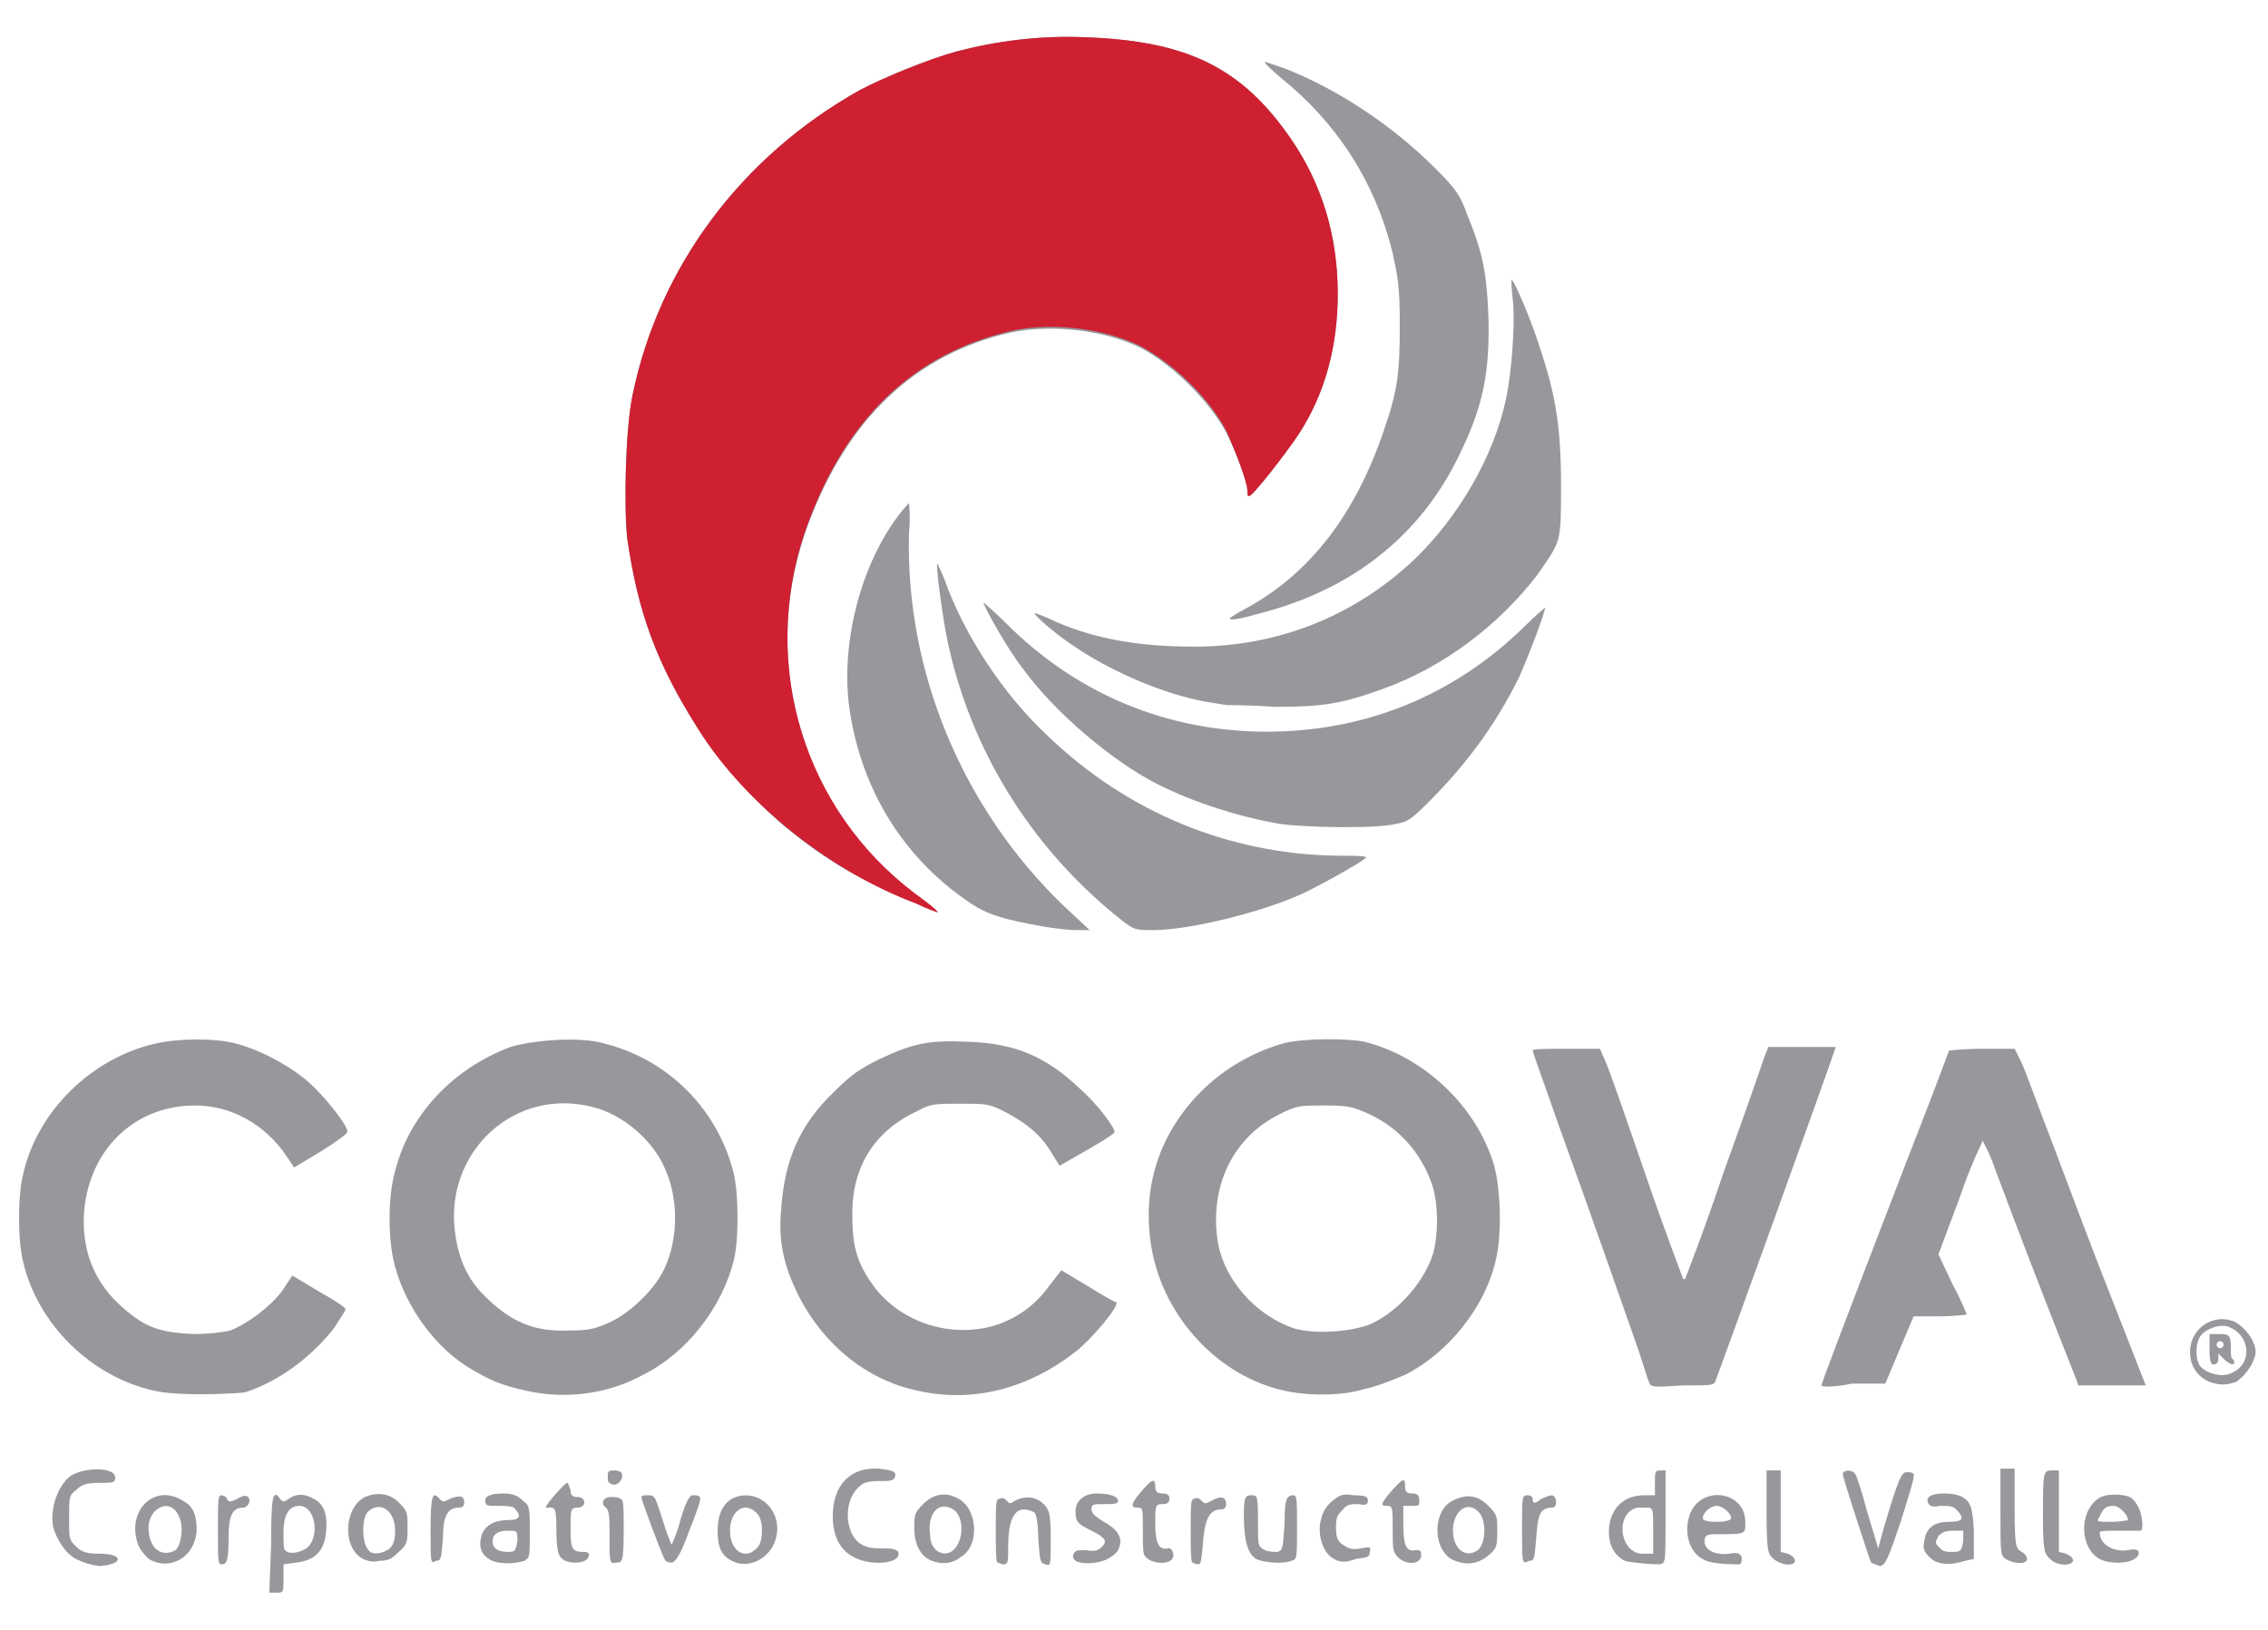 <?xml version="1.0" encoding="utf-8"?>
<!-- Generator: Adobe Illustrator 25.2.1, SVG Export Plug-In . SVG Version: 6.00 Build 0)  -->
<svg version="1.1" id="Capa_1" xmlns="http://www.w3.org/2000/svg" xmlns:xlink="http://www.w3.org/1999/xlink" x="0px" y="0px"
	 viewBox="0 0 128 92" style="enable-background:new 0 0 128 92;" xml:space="preserve">
<style type="text/css">
	.st0{fill:#97989C;}
	.st1{fill:#CE2031;}
</style>
<g>
	<path class="st0" d="M15.3,87.2c0-2.7,0.1-3.2,0.5-2.6c0.2,0.2,0.2,0.2,0.5,0c0.4-0.3,0.9-0.3,1.4,0c0.6,0.3,0.8,0.9,0.7,1.9
		c-0.1,1.1-0.7,1.6-1.7,1.7L16,88.3v0.8c0,0.8,0,0.8-0.4,0.8h-0.4L15.3,87.2L15.3,87.2z M17.1,87.5c1-0.4,0.8-2.5-0.2-2.5
		c-0.6,0-0.9,0.5-0.9,1.5c0,0.5,0,1,0.1,1C16.2,87.7,16.7,87.7,17.1,87.5z"/>
	<path class="st0" d="M4.3,88c-0.6-0.3-1.1-1.1-1.3-1.8c-0.2-1.1,0.3-2.4,1-2.9c0.8-0.5,2.5-0.5,2.5,0.1c0,0.3-0.1,0.3-0.9,0.3
		c-0.7,0-1,0.1-1.3,0.4c-0.4,0.3-0.4,0.4-0.4,1.6s0,1.2,0.4,1.6c0.3,0.3,0.6,0.4,1.3,0.4c1.4,0,1.4,0.6,0,0.7
		C5,88.3,4.7,88.2,4.3,88L4.3,88z"/>
	<path class="st0" d="M8.4,88c-0.2-0.2-0.5-0.5-0.6-0.8c-0.7-1.9,0.9-3.5,2.5-2.5c0.6,0.3,0.8,0.8,0.8,1.7C11,87.9,9.6,88.7,8.4,88z
		 M9.9,87.5c0.3-0.2,0.5-1.3,0.2-1.9c-0.5-1.2-1.9-0.4-1.7,0.9C8.5,87.5,9.2,87.9,9.9,87.5z"/>
	<path class="st0" d="M12.3,86.3c0-1.6,0-1.9,0.2-1.9c0.1,0,0.3,0.1,0.3,0.2c0.1,0.2,0.2,0.2,0.6,0c0.3-0.2,0.5-0.2,0.6-0.1
		c0.2,0.2,0,0.6-0.3,0.6c-0.6,0-0.8,0.5-0.8,1.7c0,1.3-0.1,1.5-0.4,1.5C12.3,88.3,12.3,88.1,12.3,86.3z"/>
	<path class="st0" d="M20.5,88c-1.2-0.6-1.1-2.9,0.1-3.5c0.7-0.3,1.4-0.2,1.9,0.3c0.5,0.5,0.5,0.6,0.5,1.4c0,0.8,0,1-0.5,1.4
		c-0.4,0.4-0.6,0.5-1.1,0.5C21.1,88.2,20.7,88.1,20.5,88L20.5,88z M22,87.4c0.2-0.2,0.3-0.5,0.3-1c0-1.1-0.8-1.7-1.5-1.1
		c-0.4,0.3-0.4,1.8,0,2.2C21,87.8,21.6,87.7,22,87.4L22,87.4z"/>
	<path class="st0" d="M24.3,86.4c0-1.9,0.1-2.3,0.5-1.8c0.2,0.2,0.2,0.2,0.6,0c0.5-0.2,0.8-0.2,0.8,0.2c0,0.2-0.1,0.3-0.3,0.3
		c-0.6,0-0.9,0.4-0.9,1.7c-0.1,1.2-0.1,1.3-0.4,1.3C24.3,88.3,24.3,88.2,24.3,86.4z"/>
	<path class="st0" d="M27.6,88c-0.5-0.3-0.6-0.8-0.4-1.4c0.2-0.5,0.7-0.8,1.5-0.8c0.6,0,0.8-0.2,0.3-0.7C28.8,85,28.5,85,28.1,85
		c-0.5,0-0.7,0-0.7-0.2c-0.1-0.3,0.2-0.5,1-0.5c0.5,0,0.8,0.1,1.1,0.4c0.4,0.3,0.4,0.4,0.4,1.8c0,1.4,0,1.4-0.3,1.6
		C29,88.3,28,88.3,27.6,88L27.6,88z M29.2,87c0-0.6,0-0.6-0.5-0.6c-0.6,0-0.9,0.2-0.9,0.6c0,0.4,0.3,0.6,0.9,0.6
		C29.1,87.6,29.1,87.5,29.2,87z"/>
	<path class="st0" d="M31.9,88.1c-0.4-0.2-0.5-0.5-0.5-1.9c0-1-0.1-1.1-0.3-1.1c-0.1,0-0.3,0-0.3,0c0-0.2,1.1-1.4,1.2-1.4
		c0.1,0,0.1,0.2,0.2,0.4c0,0.3,0.1,0.4,0.4,0.4c0.5,0,0.5,0.6,0,0.6c-0.4,0-0.4,0.1-0.4,1.2c0,1.2,0.1,1.3,0.8,1.3
		c0.2,0,0.3,0.1,0.2,0.3C33.1,88.2,32.4,88.3,31.9,88.1L31.9,88.1z"/>
	<path class="st0" d="M34.4,86.8c0-1.2,0-1.5-0.2-1.7c-0.3-0.2-0.2-0.6,0.3-0.6c0.2,0,0.4,0,0.5,0.1c0.2,0,0.2,0.4,0.2,1.8
		c0,1.8-0.1,1.8-0.4,1.8C34.4,88.3,34.4,88.2,34.4,86.8z"/>
	<path class="st0" d="M37.5,88c-0.2-0.4-1.3-3.3-1.3-3.5c0-0.1,0.2-0.1,0.4-0.1c0.4,0,0.4,0.2,0.8,1.4c0.2,0.7,0.5,1.4,0.5,1.4
		c0,0,0.3-0.6,0.5-1.4c0.3-1,0.5-1.4,0.7-1.4c0.2,0,0.3,0,0.4,0.1c0.1,0.1-0.2,0.9-0.6,1.9c-0.5,1.4-0.8,1.8-1,1.8
		C37.8,88.2,37.6,88.2,37.5,88L37.5,88z"/>
	<path class="st0" d="M41.3,88.1c-0.6-0.3-0.8-0.8-0.8-1.7c0-0.9,0.3-1.5,0.8-1.8c1.4-0.7,2.9,0.6,2.5,2.2
		C43.5,88,42.2,88.6,41.3,88.1z M42.7,87.4c0.2-0.2,0.3-0.5,0.3-1s-0.1-0.8-0.3-1c-0.7-0.7-1.5-0.1-1.5,1
		C41.2,87.5,42,88.1,42.7,87.4z"/>
	<path class="st0" d="M48.2,87.9c-0.8-0.4-1.2-1.2-1.2-2.3c0-1.8,1-2.8,2.6-2.7c0.9,0.1,1,0.2,0.9,0.5c-0.1,0.2-0.3,0.2-0.9,0.2
		c-0.7,0-0.9,0.1-1.2,0.4c-0.8,0.8-0.7,2.5,0.1,3.1c0.3,0.2,0.6,0.3,1.2,0.3s0.8,0,1,0.2C50.9,88.3,49.1,88.4,48.2,87.9L48.2,87.9z"
		/>
	<path class="st0" d="M52.6,88.1c-0.6-0.2-1-0.9-1-1.8c0-0.8,0-0.9,0.5-1.4c0.6-0.6,1.3-0.7,2-0.3c1.1,0.6,1.2,2.7,0.1,3.3
		C53.7,88.3,53.1,88.3,52.6,88.1L52.6,88.1z M53.9,87.4c0.5-0.6,0.5-1.8-0.1-2.2c-0.8-0.5-1.5,0.2-1.3,1.5
		C52.5,87.6,53.4,88,53.9,87.4L53.9,87.4z"/>
	<path class="st0" d="M56.3,88.2c-0.1,0-0.1-0.9-0.1-1.8c0-1.5,0-1.8,0.2-1.8c0.2-0.1,0.3,0,0.4,0.1c0.2,0.2,0.2,0.2,0.5,0
		c0.6-0.3,1.2-0.2,1.6,0.2c0.3,0.3,0.4,0.5,0.4,1.9c0,1.6,0,1.6-0.3,1.5s-0.3-0.1-0.4-1.4c0-0.7-0.1-1.4-0.2-1.5
		c-0.1-0.1-0.4-0.2-0.6-0.2c-0.6,0-0.9,0.7-0.9,2.1c0,0.9,0,1-0.3,1C56.5,88.3,56.4,88.2,56.3,88.2L56.3,88.2z"/>
	<path class="st0" d="M60.7,88.1c-0.1-0.1-0.2-0.2-0.1-0.4c0.1-0.2,0.2-0.2,0.7-0.2c0.5,0.1,0.7,0,0.9-0.2c0.3-0.3,0.2-0.5-0.6-0.9
		c-0.8-0.4-0.9-0.5-0.9-1.1c0-0.6,0.5-1,1.2-1c0.8,0,1.2,0.2,1.2,0.4c0,0.2-0.2,0.2-0.8,0.2c-0.6,0-0.7,0-0.7,0.3
		c0,0.2,0.2,0.4,0.7,0.7c0.9,0.5,1.1,1,0.8,1.6c-0.1,0.2-0.4,0.4-0.6,0.5C61.9,88.3,61,88.3,60.7,88.1L60.7,88.1z"/>
	<path class="st0" d="M64.8,88c-0.3-0.2-0.3-0.3-0.3-1.6s0-1.3-0.3-1.3c-0.4,0-0.4-0.2,0.2-0.9c0.6-0.7,0.8-0.8,0.8-0.3
		c0,0.3,0.1,0.4,0.4,0.4c0.3,0,0.4,0.1,0.4,0.3s-0.1,0.3-0.4,0.3c-0.4,0-0.4,0.1-0.4,1.1c0,1.1,0.2,1.5,0.7,1.4
		c0.2-0.1,0.4,0.3,0.3,0.5C66.1,88.3,65.2,88.3,64.8,88z"/>
	<path class="st0" d="M67.3,88.2c-0.1,0-0.1-0.9-0.1-1.8c0-1.5,0-1.8,0.2-1.8c0.2-0.1,0.3,0,0.4,0.1c0.2,0.2,0.2,0.2,0.6,0
		c0.5-0.3,0.8-0.2,0.8,0.2c0,0.2-0.1,0.3-0.3,0.3c-0.6,0-0.9,0.5-1,1.8c-0.1,1.1-0.1,1.3-0.3,1.3C67.5,88.3,67.3,88.2,67.3,88.2
		L67.3,88.2z"/>
	<path class="st0" d="M70.9,88c-0.5-0.3-0.7-1.1-0.7-2.5c0-1,0.1-1.1,0.4-1.1c0.4,0,0.4,0,0.4,1.9c0,0.9,0,1,0.4,1.2
		c0.2,0.1,0.6,0.1,0.7,0.1c0.3-0.1,0.3-0.2,0.4-1.6c0-1.4,0.1-1.5,0.4-1.6c0.3,0,0.3,0,0.3,1.8c0,1.8,0,1.8-0.3,1.9
		C72.4,88.3,71.3,88.2,70.9,88L70.9,88z"/>
	<path class="st0" d="M75.3,88c-0.6-0.3-0.9-1.2-0.8-2c0.1-0.5,0.2-0.8,0.6-1.2c0.5-0.4,0.6-0.5,1.3-0.4c0.7,0,0.8,0.1,0.8,0.3
		s-0.1,0.3-0.5,0.2c-0.4,0-0.7,0-0.9,0.3c-0.3,0.3-0.4,0.4-0.4,1s0.1,0.8,0.4,1c0.3,0.2,0.5,0.3,1,0.2c0.5-0.1,0.6-0.1,0.5,0.2
		c0,0.3-0.1,0.3-0.8,0.4C76,88.2,75.6,88.2,75.3,88L75.3,88z"/>
	<path class="st0" d="M78.9,87.9c-0.3-0.3-0.3-0.5-0.3-1.6c0-1.2,0-1.3-0.3-1.3c-0.4,0-0.4-0.1,0.2-0.8c0.7-0.8,0.8-0.8,0.8-0.3
		c0,0.3,0.1,0.4,0.4,0.4c0.3,0,0.4,0.1,0.4,0.4c0,0.3,0,0.3-0.4,0.3h-0.5v1.1c0,1.2,0.2,1.5,0.7,1.4c0.2,0,0.3,0,0.3,0.2
		C80.3,88.3,79.4,88.4,78.9,87.9z"/>
	<path class="st0" d="M81.9,88c-1.1-0.7-1-2.8,0.1-3.3c0.8-0.4,1.4-0.3,2,0.3c0.5,0.5,0.5,0.6,0.5,1.4c0,0.8,0,1-0.5,1.4
		C83.4,88.3,82.7,88.4,81.9,88L81.9,88z M83.4,87.5c0.5-0.4,0.5-1.8,0-2.2c-0.6-0.6-1.4,0-1.4,1.1C82,87.4,82.7,88,83.4,87.5z"/>
	<path class="st0" d="M85.9,86.3c0-1.8,0-1.9,0.3-1.9c0.2,0,0.3,0.1,0.3,0.2c0,0.3,0.1,0.3,0.5,0c0.2-0.1,0.5-0.2,0.6-0.2
		c0.3,0.1,0.3,0.7,0,0.7c-0.7,0-0.8,0.4-0.9,1.7c-0.1,1.2-0.1,1.3-0.4,1.3C85.9,88.3,85.9,88.3,85.9,86.3L85.9,86.3z"/>
	<path class="st0" d="M91.7,88.1c-0.6-0.3-0.9-0.9-0.9-1.6c0-1.3,0.8-2.1,2-2.1h0.6v-0.7c0-0.7,0-0.7,0.4-0.7H94v2.6
		c0,2.6,0,2.6-0.3,2.7C93.1,88.3,92,88.2,91.7,88.1L91.7,88.1z M93.3,86.4c0-1.1,0-1.2-0.2-1.3c-0.2,0-0.5,0-0.7,0
		c-1.3,0.3-1,2.7,0.4,2.6l0.5,0L93.3,86.4L93.3,86.4z"/>
	<path class="st0" d="M96.1,88c-0.8-0.4-1.1-1.6-0.7-2.6c0.7-1.6,3.1-1.2,3.1,0.5c0,0.7,0.1,0.7-1.7,0.7c-0.5,0-0.6,0.1-0.6,0.4
		c0,0.5,0.6,0.8,1.4,0.7c0.5-0.1,0.6,0,0.7,0.2c0,0.2,0,0.3-0.1,0.4C97.8,88.3,96.5,88.3,96.1,88L96.1,88z M97.7,85.7
		c0-0.3-0.5-0.7-0.8-0.7c-0.4,0-0.8,0.4-0.8,0.7c0,0.1,0.2,0.2,0.8,0.2C97.4,85.9,97.7,85.8,97.7,85.7z"/>
	<path class="st0" d="M100.1,88c-0.3-0.3-0.4-0.3-0.4-2.6V83l0.4,0l0.4,0v2.3v2.3l0.4,0.1c0.2,0.1,0.4,0.2,0.4,0.4
		C101.3,88.4,100.6,88.4,100.1,88L100.1,88z"/>
	<path class="st0" d="M105.6,88.2c-0.1-0.2-1.6-4.8-1.6-5c0-0.2,0.5-0.3,0.7,0c0.1,0.1,0.4,1.1,0.7,2.2l0.6,2l0.3-1.1
		c0.8-2.7,1-3.2,1.3-3.2c0.2,0,0.3,0,0.4,0.1c0.1,0.1-0.3,1.3-0.7,2.6c-0.8,2.4-0.9,2.5-1.2,2.6C105.8,88.3,105.6,88.2,105.6,88.2
		L105.6,88.2z"/>
	<path class="st0" d="M108.9,87.9c-0.3-0.3-0.4-0.5-0.3-0.9c0.1-0.8,0.6-1.1,1.4-1.1c0.8,0,0.9-0.2,0.4-0.7
		c-0.2-0.2-0.4-0.2-0.9-0.2c-0.5,0.1-0.6,0-0.7-0.2c-0.1-0.3,0.2-0.5,0.9-0.5c0.8,0,1.3,0.2,1.5,0.7c0.1,0.2,0.2,0.9,0.2,1.7v1.3
		l-0.5,0.1C110,88.4,109.3,88.3,108.9,87.9L108.9,87.9z M110.8,87l0-0.6h-0.6c-0.4,0-0.6,0.1-0.8,0.3c-0.2,0.4-0.2,0.4,0.1,0.7
		c0.2,0.2,0.4,0.2,0.7,0.2C110.7,87.6,110.7,87.5,110.8,87L110.8,87z"/>
	<path class="st0" d="M113.2,88c-0.3-0.2-0.3-0.3-0.3-2.7v-2.4h0.4h0.4l0,2.3c0,2.2,0.1,2.2,0.4,2.4c0.2,0.1,0.3,0.3,0.3,0.4
		C114.4,88.3,113.7,88.3,113.2,88z"/>
	<path class="st0" d="M115.7,88c-0.3-0.3-0.4-0.4-0.4-2.3c0-2.6,0-2.7,0.5-2.7h0.4v2.3v2.3l0.4,0.1c0.2,0.1,0.4,0.2,0.4,0.4
		C116.9,88.4,116.1,88.4,115.7,88L115.7,88z"/>
	<path class="st0" d="M118.5,88c-1.1-0.6-1.2-2.6-0.1-3.4c0.4-0.3,1.3-0.3,1.8-0.1c0.2,0.1,0.4,0.4,0.5,0.6c0.2,0.4,0.3,1.3,0.1,1.3
		c-0.1,0-0.6,0-1.2,0c-0.6,0-1.1,0-1.1,0.1c0,0,0,0.2,0.1,0.4c0.2,0.4,0.8,0.7,1.5,0.6c0.4-0.1,0.6,0,0.6,0.1
		C120.8,88.2,119.3,88.4,118.5,88L118.5,88z M120.1,85.8c0-0.3-0.5-0.8-0.8-0.8c-0.4,0-0.6,0.1-0.8,0.6c-0.2,0.3-0.2,0.3,0.7,0.3
		C119.7,85.9,120.1,85.8,120.1,85.8z"/>
	<path class="st0" d="M34.4,83.7c-0.1,0-0.1-0.2-0.1-0.4c0-0.3,0.1-0.3,0.4-0.3c0.2,0,0.4,0.1,0.4,0.2C35.2,83.6,34.7,84,34.4,83.7
		L34.4,83.7z"/>
	<path class="st0" d="M8.7,78.5c-3.6-0.8-6.6-3.8-7.4-7.3C1,70,1,67.5,1.3,66.3c0.8-3.6,3.9-6.6,7.5-7.4c1.3-0.3,3.4-0.3,4.5,0
		c1.2,0.3,2.8,1.1,3.9,2c1,0.8,2.5,2.7,2.4,3c0,0.1-0.7,0.6-1.5,1.1l-1.5,0.9l-0.4-0.6c-1.2-1.8-3.1-2.9-5.2-2.9
		c-3.2,0-5.7,2.2-6.2,5.5c-0.3,2.2,0.3,4.2,1.9,5.7c1.4,1.3,2.2,1.6,4.2,1.7c0.9,0,1.7-0.1,2.1-0.2c1-0.4,2.2-1.3,2.9-2.2l0.6-0.9
		l1.5,0.9c0.9,0.5,1.5,0.9,1.5,1s-0.3,0.5-0.6,1c-1.3,1.7-3.2,3.1-5.1,3.7C12.6,78.7,10,78.8,8.7,78.5z"/>
	<path class="st0" d="M29.7,78.5c-1.4-0.3-2.1-0.6-3.4-1.4c-2-1.3-3.6-3.7-4.1-6c-0.3-1.4-0.3-3.6,0.1-5c0.8-3.2,3.3-5.8,6.5-7
		c1.3-0.4,4-0.6,5.3-0.2c3.6,0.9,6.4,3.7,7.3,7.3c0.3,1.2,0.3,3.9,0,5c-0.7,2.7-2.7,5.2-5.1,6.4C34.3,78.7,31.9,79,29.7,78.5
		L29.7,78.5z M34.5,74.6c1.2-0.6,2.5-1.9,3-3c0.8-1.7,0.8-4,0-5.7c-0.7-1.6-2.4-3-4-3.4c-4.5-1.2-8.5,2.6-7.8,7.2
		c0.2,1.4,0.7,2.5,1.6,3.4c1.5,1.5,2.8,2.1,4.9,2C33.3,75.1,33.6,75,34.5,74.6L34.5,74.6z"/>
	<path class="st0" d="M51.8,78.5c-2.9-0.6-5.3-2.6-6.7-5.3c-0.9-1.8-1.2-3.2-1-5.1c0.2-2.6,1-4.6,3-6.5c1-1,1.5-1.3,2.5-1.8
		c1.9-0.9,2.8-1.1,5-1c2.7,0.1,4.4,0.8,6.4,2.7c0.9,0.8,1.9,2.1,1.9,2.4c0,0.1-0.8,0.6-2.4,1.5l-0.7,0.4l-0.5-0.8
		c-0.6-1-1.5-1.7-2.7-2.3c-0.8-0.4-1-0.4-2.4-0.4s-1.7,0-2.4,0.4c-2.4,1.1-3.7,3.1-3.7,5.8c0,1.7,0.2,2.6,1,3.8
		c1.5,2.3,4.5,3.3,7.1,2.5c1.2-0.4,2.2-1.1,3-2.2l0.7-0.9l1.5,0.9c0.8,0.5,1.5,0.9,1.6,0.9c0.2,0.2-1.4,2.1-2.3,2.8
		C58,78.4,54.9,79.2,51.8,78.5L51.8,78.5z"/>
	<path class="st0" d="M72.5,78.5c-3.7-0.8-6.8-4.1-7.5-8c-0.6-3.4,0.4-6.5,2.8-8.9c1.3-1.3,2.9-2.2,4.6-2.7c1.1-0.3,3.6-0.3,4.6-0.1
		c3.2,0.8,6.1,3.4,7.2,6.6c0.5,1.3,0.6,4.3,0.2,5.8c-0.6,2.6-2.7,5.2-5.1,6.4c-0.7,0.3-1.7,0.7-2.3,0.8
		C75.8,78.8,73.8,78.8,72.5,78.5L72.5,78.5z M77.2,74.8c1.5-0.6,3-2.2,3.6-3.8c0.4-1.1,0.4-3.1,0-4.2c-0.6-1.7-1.8-3.1-3.5-3.9
		c-0.9-0.4-1.1-0.5-2.5-0.5c-1.5,0-1.6,0-2.6,0.5c-2.6,1.3-3.9,4-3.5,7c0.3,2.3,2.2,4.4,4.4,5.1C74.2,75.3,76,75.2,77.2,74.8
		L77.2,74.8z"/>
	<path class="st0" d="M93.1,78.1c-0.1-0.2-0.3-0.9-0.6-1.8c-0.6-1.7-2.4-6.9-4.5-12.7c-0.8-2.3-1.5-4.2-1.5-4.3
		c0-0.1,0.7-0.1,1.9-0.1l1.9,0l0.3,0.7c0.2,0.4,1.2,3.3,2.3,6.5c1.1,3.2,2.1,5.8,2.1,5.8c0,0,0.1,0,0.1,0c0,0,1.1-2.8,2.2-6.1
		c1.2-3.3,2.2-6.2,2.3-6.5l0.2-0.5l1.9,0l1.9,0l-0.1,0.3c-0.1,0.4-6.5,18.1-6.7,18.6c-0.1,0.2-0.3,0.2-1.8,0.2
		C93.4,78.3,93.2,78.3,93.1,78.1L93.1,78.1z"/>
	<path class="st0" d="M102.8,78.2c0-0.1,0.7-2,4.9-12.9c1.3-3.3,2.3-6,2.3-6s0.8-0.1,1.9-0.1h1.8l0.3,0.6c0.2,0.3,1,2.6,1.9,4.9
		c0.9,2.4,2.4,6.4,3.4,8.9l1.8,4.6l-1.9,0c-1,0-1.9,0-1.9,0c0-0.1-1.7-4.2-4.7-12.2c-0.3-0.9-0.7-1.6-0.7-1.6c0,0-0.7,1.4-1.3,3.2
		l-1.2,3.2l0.8,1.7c0.5,0.9,0.8,1.7,0.8,1.7c0,0-0.7,0.1-1.5,0.1l-1.5,0l-0.8,1.9l-0.8,1.9l-1.9,0C103.6,78.3,102.8,78.3,102.8,78.2
		L102.8,78.2z"/>
	<path class="st0" d="M124.7,78c-0.7-0.3-1.1-0.9-1.1-1.7c0-1.3,1.3-2.2,2.5-1.7c0.6,0.3,1.2,1.1,1.2,1.7c0,0.5-0.5,1.3-1.1,1.7
		C125.6,78.2,125.3,78.2,124.7,78z M126.4,77.2c0.7-0.7,0.4-1.9-0.6-2.3c-0.5-0.2-1.3,0.1-1.6,0.5c-0.3,0.4-0.3,1.2-0.1,1.6
		c0.2,0.4,1,0.7,1.5,0.6C125.8,77.6,126.2,77.4,126.4,77.2z"/>
	<path class="st0" d="M124.7,76.2v-0.9l0.6,0c0.5,0,0.6,0.1,0.6,0.7c0,0.3,0,0.7,0.1,0.7c0.1,0.1,0.1,0.2,0.1,0.2
		c0,0.2-0.3,0.1-0.6-0.2l-0.3-0.3l0,0.3c0,0.2-0.1,0.3-0.2,0.3C124.8,77.1,124.7,76.9,124.7,76.2L124.7,76.2z M125.5,75.9
		c0-0.1-0.1-0.2-0.2-0.2c-0.1,0-0.2,0.1-0.2,0.2s0.1,0.2,0.2,0.2C125.4,76.1,125.5,76,125.5,75.9z"/>
	<path class="st0" d="M58.9,52.3c-2.3-0.4-3.2-0.7-4.1-1.3c-3.9-2.6-6.3-6.6-6.9-11.3c-0.4-3.6,0.7-7.8,2.8-10.6
		c0.3-0.4,0.6-0.7,0.6-0.7c0,0,0.1,0.8,0,1.7c-0.2,7.8,3,15.5,8.7,21l1.5,1.4l-0.8,0C60.3,52.5,59.5,52.4,58.9,52.3L58.9,52.3z"/>
	<path class="st0" d="M63,51.7c-4.9-4-8.2-9.4-9.5-15.4c-0.3-1.4-0.7-4.4-0.6-4.5c0,0,0.2,0.4,0.4,0.9c1.1,3.1,3.3,6.5,5.9,8.9
		c4.5,4.3,10.2,6.6,16.2,6.7c0.9,0,1.7,0,1.7,0.1c0,0.1-1.9,1.2-3.3,1.9c-2.2,1.1-6.6,2.2-8.7,2.2C64,52.5,64,52.5,63,51.7z"/>
	<path class="st0" d="M51,50.7c-2.8-1.2-4.6-2.3-6.9-4.2c-1.6-1.4-3.6-3.6-4.6-5.2c-2.5-3.9-3.5-6.8-4.1-10.9
		c-0.2-1.9-0.1-6.2,0.3-8.1C37.2,15,41.9,8.8,48.5,5.1c1.3-0.7,4-1.8,5.5-2.2c2.3-0.6,4.7-0.9,7.2-0.8c5.8,0.2,8.9,1.7,11.7,5.8
		c1.7,2.5,2.6,5.4,2.6,8.7c0,2.9-0.7,5.6-2.2,7.9c-0.8,1.2-2.6,3.5-2.8,3.5c-0.1,0-0.1-0.1-0.1-0.3c0-0.5-0.7-2.3-1.2-3.3
		c-1-1.8-2.9-3.7-4.7-4.7c-2.1-1.1-5.5-1.5-8-0.8c-5.3,1.4-9,5.2-11.1,11.3c-2.5,7.5,0,15.6,6.2,20.3c0.7,0.5,1.3,1,1.3,1
		C53,51.5,52.7,51.4,51,50.7L51,50.7z"/>
	<path class="st0" d="M72.2,46.5c-2.3-0.4-4.8-1.2-6.8-2.2c-2.6-1.3-5.9-4.1-7.7-6.6c-0.8-1-2.2-3.5-2.2-3.7c0,0,0.6,0.5,1.3,1.2
		c4,4,9.1,6.1,14.7,6.1c5.5,0,10.5-2,14.5-5.9c0.7-0.7,1.2-1.1,1.2-1.1c0,0.3-1,2.9-1.5,4c-1.3,2.6-2.9,4.8-5.1,7
		c-1,1-1.2,1.1-1.8,1.2C77.7,46.8,73.5,46.7,72.2,46.5L72.2,46.5z"/>
	<path class="st0" d="M69.3,39.8c-0.1,0-0.7-0.1-1.3-0.2c-2.2-0.4-5.1-1.6-7.2-3c-1.1-0.7-2.5-1.9-2.4-2c0,0,0.6,0.2,1.2,0.5
		c2.3,1,4.8,1.4,7.8,1.4c4.7,0,9-1.7,12.4-4.9c2.5-2.4,4.5-5.8,5.2-9.1c0.3-1.4,0.5-4,0.4-5.4c-0.1-0.7-0.1-1.3-0.1-1.3
		c0.1-0.1,1.1,2.2,1.6,3.8c0.9,2.7,1.2,4.5,1.2,7.8c0,3.3,0,3.1-1.3,5c-2.2,2.9-5.4,5.3-8.8,6.5c-2.2,0.8-3.3,1-6,1
		C70.6,39.8,69.4,39.8,69.3,39.8L69.3,39.8z"/>
	<path class="st0" d="M69.4,34.9c0,0,0.4-0.3,1-0.6c3.6-2,6.1-5.3,7.7-10c0.8-2.3,0.9-3.3,0.9-6c0-2.1-0.1-2.6-0.4-4
		c-1-4.1-3.2-7.4-6.3-9.9c-0.6-0.5-1-0.9-0.9-0.9c0.1,0,0.6,0.2,1.2,0.4c3,1.2,6,3.2,8.4,5.6c1.2,1.2,1.4,1.5,1.8,2.6
		c0.9,2.2,1.1,3.3,1.2,5.7c0.1,3.2-0.3,5.2-1.7,8c-2.1,4.3-5.7,7.2-10.4,8.6C70.5,34.8,69.4,35.1,69.4,34.9L69.4,34.9z"/>
</g>
<g>
	<path class="st1" d="M51.7,51c-4.8-1.8-9.6-5.6-12.2-9.7c-2.5-3.9-3.5-6.8-4.1-10.9c-0.2-1.9-0.1-6.2,0.3-8.1
		C37.2,15,41.9,8.8,48.5,5.1c1.3-0.7,4-1.8,5.5-2.2c2.3-0.6,4.7-0.9,7.2-0.8c5.8,0.2,8.9,1.7,11.7,5.8c1.7,2.5,2.6,5.4,2.6,8.7
		c0,2.9-0.7,5.6-2.2,7.9c-0.8,1.2-2.6,3.5-2.8,3.5c-0.1,0-0.1-0.1-0.1-0.3c0-0.5-0.7-2.3-1.2-3.4c-1-1.9-3-3.8-4.9-4.8
		c-2.1-1-5.3-1.4-7.7-0.7c-5.4,1.4-9.1,5.2-11.2,11.3c-2.5,7.5,0,15.6,6.2,20.3c1.1,0.8,1.4,1.1,1.3,1.1
		C52.9,51.5,52.3,51.3,51.7,51L51.7,51z"/>
</g>
</svg>
